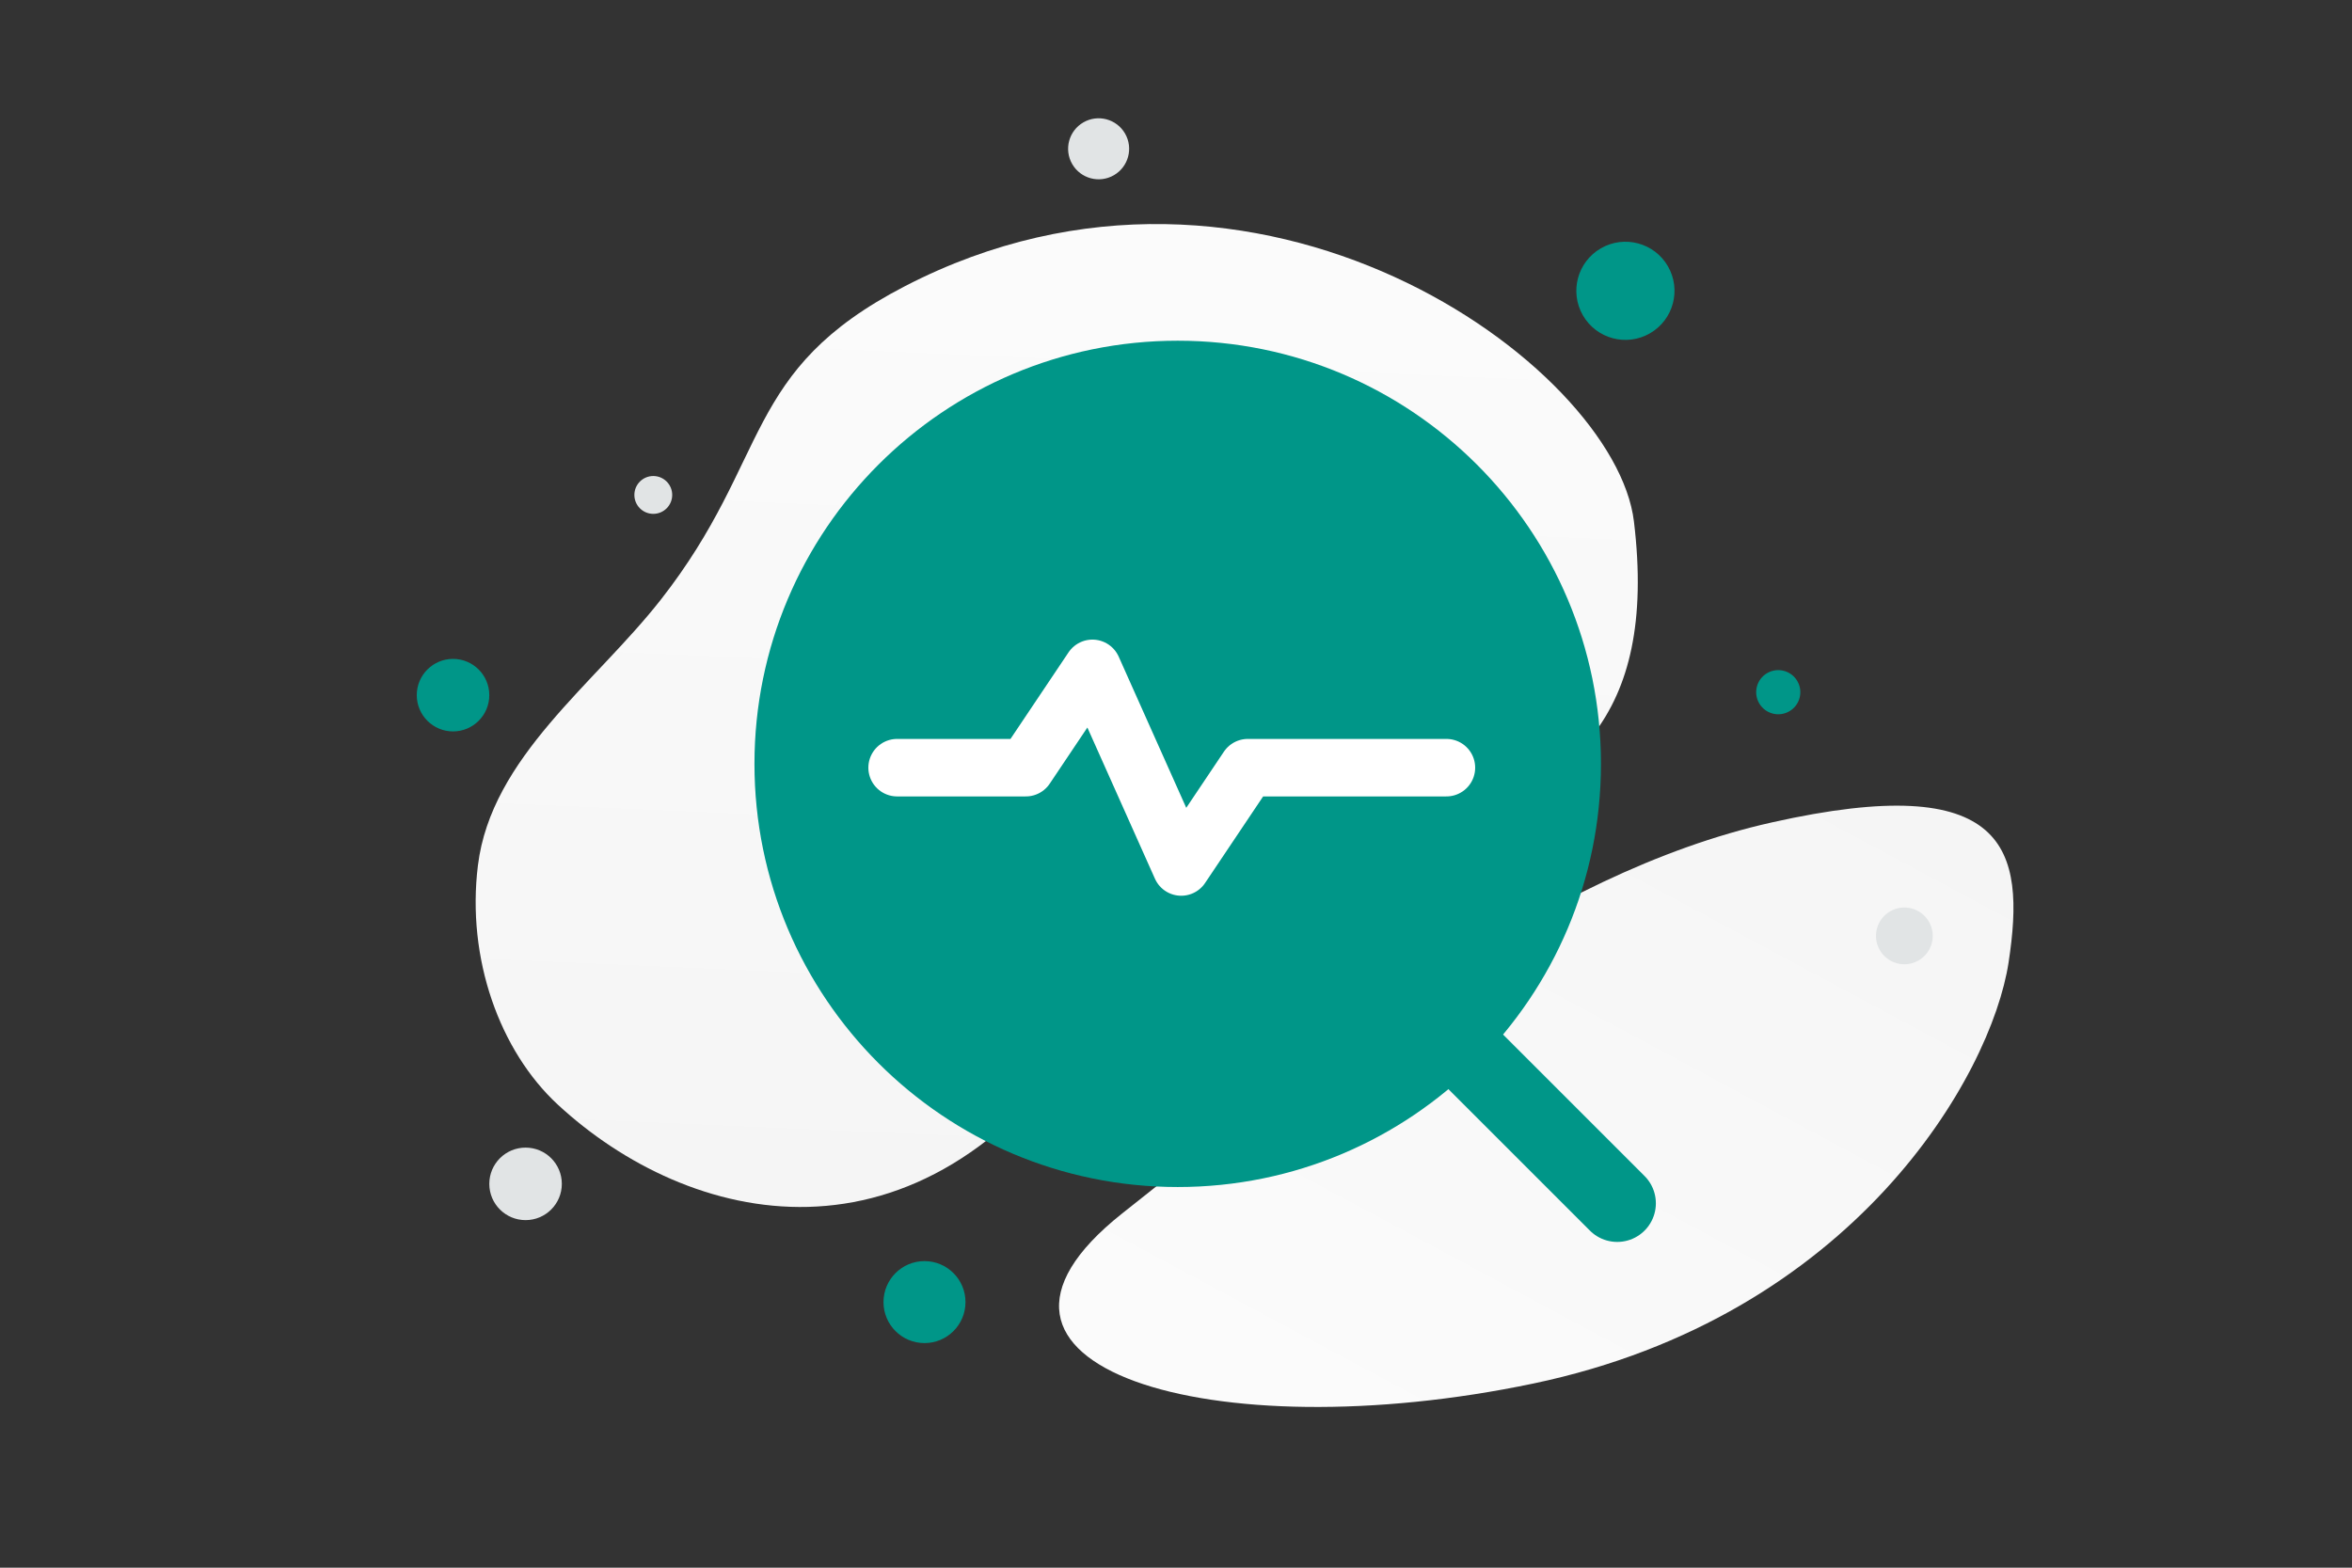 <svg width="900" height="600" viewBox="0 0 900 600" fill="none" xmlns="http://www.w3.org/2000/svg"><rect x="0" y="0" width="900" height="600" fill="#333333" stroke="none"/><g clip-path="url(#a)"><path fill="transparent" d="M0 0h900v600H0z"/><path d="M625.227 199.556c-7.207-59.747-144.1-159.716-278.873-90.066-62.681 32.396-51.008 65.793-93.466 119.992-25.307 32.303-64.906 60.333-70.007 101.71-4.412 35.716 8.365 71.021 30.529 91.546 49.847 46.159 137.962 68.262 203.674-29.861 65.712-98.123 226.715-39.225 208.143-193.321z" fill="url(#b)"/><path d="M429.414 464.414c79.138-62.749 161.065-130.069 248.627-149.661 90.325-20.23 97.167 10.2 90.559 53.554-6.607 43.353-59.151 135.473-181.881 161.211-122.762 25.747-231.36-6.373-157.305-65.104z" fill="url(#c)"/><path fill-rule="evenodd" clip-rule="evenodd" d="M597.829 292.355c0 81.284-65.891 147.174-147.174 147.174-81.284 0-147.175-65.89-147.175-147.174s65.891-147.174 147.175-147.174c81.283 0 147.174 65.89 147.174 147.174z" fill="#009688" stroke="#009688" stroke-width="29.565" stroke-linecap="round" stroke-linejoin="round"/><path d="m618.839 460.54-64.057-64.057" stroke="#009688" stroke-width="29.565" stroke-linecap="round" stroke-linejoin="round"/><path d="M343.282 293.81h49.255l25.484-38.012 33.968 76.024 25.484-38.012h76.002" stroke="#fff" stroke-width="22.007" stroke-linecap="round" stroke-linejoin="round"/><circle r="15.688" transform="matrix(1 0 0 -1 353.761 498.351)" fill="#009688"/><circle r="18.782" transform="scale(-1 1) rotate(30 -518.683 -1104.96)" fill="#009688"/><circle r="13.877" transform="matrix(1 0 0 -1 173.354 266.055)" fill="#009688"/><circle r="8.447" transform="scale(-1 1) rotate(30 -834.583 -1137.286)" fill="#009688"/><circle cx="249.982" cy="189.428" r="7.24" transform="rotate(-180 249.982 189.428)" fill="#E1E4E5"/><circle cx="728.712" cy="358.194" r="10.861" transform="rotate(-30 728.712 358.194)" fill="#E1E4E5"/><circle r="13.877" transform="matrix(1 0 0 -1 201.109 453.099)" fill="#E1E4E5"/><circle r="11.675" transform="scale(-1 1) rotate(30 -316.465 -755.99)" fill="#E1E4E5"/></g><defs><linearGradient id="b" x1="424.479" y1="-130.843" x2="379.961" y2="883.735" gradientUnits="userSpaceOnUse"><stop stop-color="#fff"/><stop offset="1" stop-color="#EEE"/></linearGradient><linearGradient id="c" x1="417.953" y1="741.762" x2="849.247" y2="-61.471" gradientUnits="userSpaceOnUse"><stop stop-color="#fff"/><stop offset="1" stop-color="#EEE"/></linearGradient><clipPath id="a"><path fill="#fff" d="M0 0h900v600H0z"/></clipPath></defs></svg>